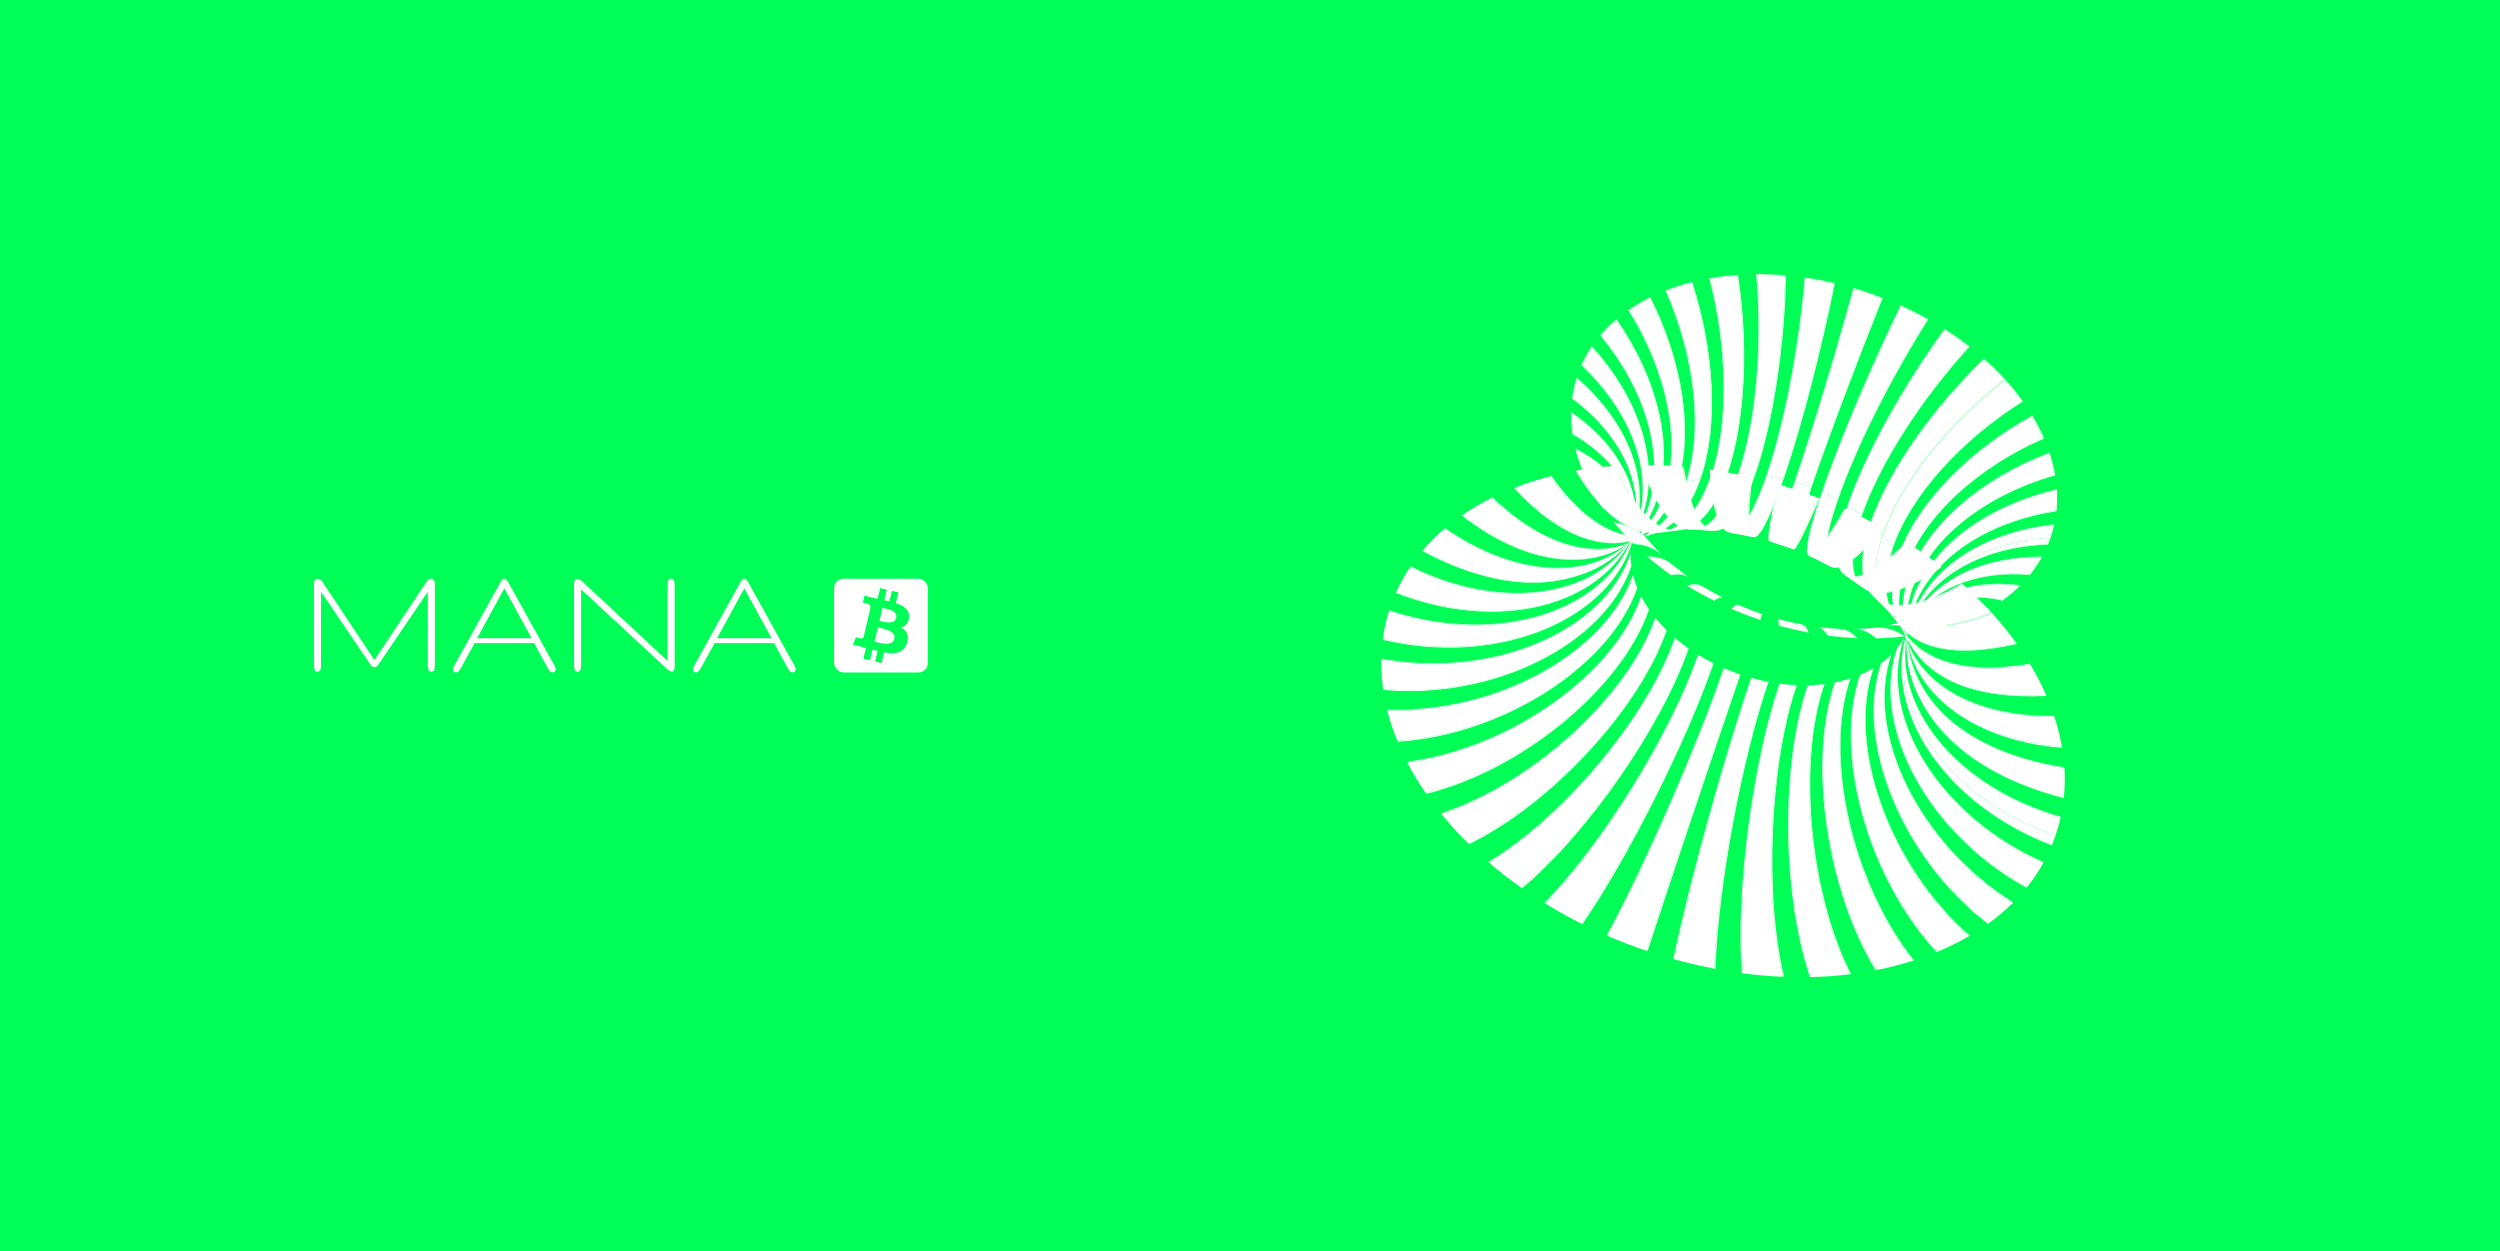 <svg width="2134" height="1068" viewBox="0 0 2134 1068" fill="none" xmlns="http://www.w3.org/2000/svg">
<rect width="2134" height="1068" fill="#00FF56"/>
<path d="M1596.89 446.527C1600.42 449.627 1603.7 452.913 1606.87 456.385C1599.06 482.113 1596.76 502.881 1611.08 520.798C1607.8 517.388 1603.27 512.925 1599.8 509.701C1588.14 499.162 1586.22 477.525 1596.89 446.527Z" fill="white"/>
<path d="M1596.89 446.528C1600.42 449.627 1603.7 452.913 1606.87 456.385C1599.06 482.113 1596.76 502.881 1611.08 520.798C1607.8 517.388 1603.27 512.925 1599.8 509.701C1588.14 499.162 1586.22 477.525 1596.89 446.528ZM1596.58 446.218C1585.91 477.215 1587.77 498.852 1599.43 509.329C1603.02 512.739 1607.86 517.327 1611.27 520.984C1599.3 507.841 1597.01 485.709 1606.99 456.571C1603.77 452.975 1600.23 449.503 1596.58 446.218Z" fill="white"/>
<path d="M1577.42 431.834C1581.45 434.438 1585.35 437.166 1589.07 440.08C1578.04 472.07 1579.28 493.21 1590.19 501.765C1586.16 498.852 1580.77 494.946 1576.67 492.156L1574.94 491.04C1565.64 482.671 1566.32 466.056 1577.42 431.834Z" fill="white"/>
<path d="M1577.42 431.834C1581.45 434.438 1585.35 437.166 1589.07 440.08C1578.04 472.07 1579.28 493.21 1590.19 501.765C1586.16 498.852 1580.77 494.946 1576.67 492.156L1574.94 491.04C1565.64 482.671 1566.32 466.056 1577.42 431.834ZM1576.98 431.586C1565.58 464.754 1565.39 484.903 1574.38 490.668L1576.61 492.094C1580.83 495.008 1586.47 498.976 1590.62 502.075C1579.65 493.458 1578.41 472.318 1589.38 440.328C1585.42 437.228 1581.32 434.314 1576.98 431.586Z" fill="white"/>
<path d="M1555.6 420.055C1560 422.039 1564.34 424.209 1568.49 426.565C1556.9 460.29 1555.53 479.695 1562.73 483.725L1553.98 479.075L1544.5 474.549C1540.41 472.627 1543.82 454.215 1555.6 420.055Z" fill="white"/>
<path d="M1555.6 420.055C1560 422.039 1564.34 424.209 1568.49 426.565C1556.9 460.29 1555.53 479.695 1562.73 483.725L1553.98 479.075L1544.5 474.549C1540.41 472.628 1543.82 454.215 1555.6 420.055ZM1555.16 419.869C1543.38 454.091 1539.91 472.442 1543.88 474.301L1553.92 479.075L1563.22 484.035C1555.97 479.881 1557.27 460.476 1568.86 426.751C1564.46 424.271 1559.81 421.915 1555.16 419.869Z" fill="white"/>
<path d="M1532.22 411.376C1536.87 412.74 1541.4 414.29 1545.92 416.025C1540.72 431.276 1528.57 467.048 1530.67 468.784L1529 468.164C1523.61 466.304 1516.41 463.824 1510.96 462.15C1513.07 462.708 1520.38 445.783 1532.22 411.376Z" fill="white"/>
<path d="M1532.22 411.376C1536.87 412.74 1541.4 414.29 1545.92 416.026C1540.72 431.276 1528.57 467.048 1530.67 468.784L1529 468.164C1523.61 466.304 1516.41 463.824 1510.96 462.15C1513.07 462.708 1520.38 445.783 1532.22 411.376ZM1531.79 411.252C1519.95 445.598 1512.57 462.522 1510.28 461.964C1515.92 463.762 1523.42 466.18 1529 468.164L1531.29 469.032C1529.62 468.35 1534.52 450.619 1546.36 416.15C1541.58 414.352 1536.69 412.678 1531.79 411.252Z" fill="white"/>
<path d="M1508.11 406.106C1512.82 406.788 1517.47 407.656 1522.18 408.772C1510.4 442.932 1501.47 459.484 1496.51 458.369C1490.62 457.191 1482.69 455.579 1476.74 454.649C1485.36 455.889 1496.51 439.77 1508.11 406.106Z" fill="white"/>
<path d="M1508.11 406.106C1512.82 406.788 1517.47 407.656 1522.18 408.772C1510.4 442.932 1501.47 459.485 1496.51 458.369C1490.62 457.191 1482.69 455.579 1476.74 454.649C1485.36 455.889 1496.51 439.77 1508.11 406.106ZM1507.67 406.044C1496.08 439.708 1484.86 455.765 1476.12 454.525L1476.74 454.649C1482.88 455.703 1491.06 457.191 1497.13 458.555C1501.91 459.609 1510.84 443.118 1522.55 408.896C1517.65 407.718 1512.63 406.788 1507.67 406.044Z" fill="white"/>
<path d="M1484.05 404.37C1488.64 404.37 1493.35 404.556 1498 404.928C1486.66 437.972 1474.13 453.905 1462.97 453.037L1451.94 452.355L1444.87 452.231C1458.94 452.107 1473.08 436.236 1484.05 404.37Z" fill="white"/>
<path d="M1484.05 404.371C1488.64 404.371 1493.35 404.557 1498 404.928C1486.66 437.972 1474.13 453.905 1462.97 453.037L1451.94 452.355L1444.87 452.231C1458.94 452.107 1473.08 436.236 1484.05 404.371ZM1483.56 404.371C1472.58 436.236 1458.45 452.107 1444.25 452.293L1451.88 452.417L1463.53 453.099C1474.57 453.967 1487.03 438.034 1498.37 404.99C1493.48 404.556 1488.52 404.309 1483.56 404.371Z" fill="white"/>
<path d="M1460.74 406.354C1465.14 405.61 1469.61 405.052 1474.13 404.742C1463.53 435.616 1448.59 451.549 1432.72 452.727L1429.62 452.975C1426.09 453.409 1421.44 453.905 1417.97 454.525C1435.45 451.363 1450.76 435.368 1460.74 406.354Z" fill="white"/>
<path d="M1460.74 406.354C1465.14 405.61 1469.61 405.052 1474.13 404.742C1463.53 435.616 1448.59 451.549 1432.72 452.727L1429.62 452.975C1426.09 453.409 1421.44 453.905 1417.97 454.525C1435.45 451.363 1450.76 435.368 1460.74 406.354ZM1460.31 406.478C1452.19 427.557 1442.21 448.635 1417.53 454.587C1421.19 454.091 1426.03 453.347 1429.62 452.975L1433.22 452.665C1449.03 451.549 1463.9 435.616 1474.57 404.68C1469.73 405.052 1464.96 405.61 1460.31 406.478Z" fill="white"/>
<path d="M1439.04 412.368C1443.07 410.818 1447.17 409.516 1451.44 408.4C1442.02 435.802 1426.83 451.797 1408.85 456.447C1405.81 457.315 1401.78 458.555 1398.81 459.609C1416.29 452.789 1430.55 437.042 1439.04 412.368Z" fill="white"/>
<path d="M1439.04 412.368C1443.07 410.818 1447.17 409.516 1451.44 408.4C1442.02 435.802 1426.83 451.797 1408.85 456.447C1405.81 457.315 1401.79 458.554 1398.81 459.608C1416.29 452.789 1430.55 437.042 1439.04 412.368ZM1438.67 412.492C1430.24 437.104 1415.98 452.851 1398.5 459.732C1401.66 458.616 1406 457.253 1409.22 456.323C1427.2 451.735 1442.45 435.74 1451.88 408.276C1447.29 409.392 1442.89 410.818 1438.67 412.492Z" fill="white"/>
<path d="M1420.51 421.977C1423.67 419.807 1427.08 417.824 1430.74 415.964C1423.05 438.22 1410.09 453.533 1393.85 461.716C1392.86 462.274 1391.49 462.956 1390.56 463.514L1389.94 463.886C1403.46 454.649 1414.12 440.576 1420.51 421.977Z" fill="white"/>
<path d="M1420.51 421.977C1423.67 419.807 1427.08 417.823 1430.74 415.964C1423.05 438.22 1410.09 453.533 1393.85 461.716C1392.86 462.274 1391.49 462.956 1390.56 463.514L1389.94 463.886C1403.46 454.649 1414.12 440.576 1420.51 421.977ZM1420.2 422.225C1413.81 440.7 1403.33 454.649 1389.88 464.01L1390.56 463.576C1391.62 463.018 1392.98 462.212 1394.04 461.654C1410.34 453.533 1423.36 438.22 1431.05 415.84C1427.2 417.761 1423.55 419.869 1420.2 422.225Z" fill="white"/>
<path d="M1406.5 434.5C1408.79 431.834 1411.33 429.293 1414.12 426.937C1408.73 442.56 1400.17 455.145 1389.2 464.506L1389.14 464.568C1389.45 464.258 1389.82 463.824 1390.13 463.514C1397.07 455.269 1402.65 445.597 1406.5 434.5Z" fill="white"/>
<path d="M1406.5 434.5C1408.79 431.834 1411.33 429.293 1414.12 426.937C1408.73 442.56 1400.17 455.145 1389.2 464.506L1389.14 464.568C1389.45 464.258 1389.82 463.824 1390.13 463.514C1397.07 455.269 1402.65 445.598 1406.5 434.5ZM1406.25 434.748C1401.41 446.589 1399 452.541 1390.13 463.452C1389.82 463.824 1389.39 464.258 1389.08 464.568L1389.2 464.506C1400.3 455.083 1408.91 442.436 1414.37 426.689C1411.33 429.169 1408.67 431.896 1406.25 434.748Z" fill="white"/>
<path d="M1397.07 449.255C1398.44 446.218 1400.05 443.242 1401.97 440.452C1399.31 448.139 1395.77 455.207 1391.49 461.654C1392.98 459.175 1393.11 458.989 1393.91 457.191C1395.09 454.587 1396.14 451.921 1397.07 449.255Z" fill="white"/>
<path d="M1397.07 449.255C1398.44 446.217 1400.05 443.242 1401.97 440.452C1399.31 448.139 1395.77 455.207 1391.49 461.654C1392.98 459.174 1393.11 458.988 1393.91 457.191C1395.09 454.587 1396.14 451.921 1397.07 449.255ZM1396.95 449.503C1396.08 452.045 1395.09 454.525 1394.04 456.943C1392.61 459.918 1392.55 460.042 1391.43 461.654C1395.83 455.145 1399.49 447.953 1402.16 440.08C1400.11 443.118 1398.38 446.279 1396.95 449.503Z" fill="white"/>
<path d="M1599.86 509.701C1603.33 512.987 1607.86 517.388 1611.14 520.798C1618.09 527.246 1639.23 546.774 1699.74 522.782C1692.17 514.475 1684.11 506.539 1675.62 498.976C1639.97 519.186 1613.38 521.852 1599.86 509.701Z" fill="white"/>
<path d="M1599.86 509.701C1603.33 512.987 1607.86 517.388 1611.14 520.798C1618.09 527.246 1639.23 546.774 1699.74 522.782C1692.17 514.475 1684.11 506.539 1675.62 498.976C1639.97 519.186 1613.38 521.852 1599.86 509.701ZM1599.43 509.329C1612.88 521.356 1639.35 518.566 1674.75 498.232C1683.68 506.167 1692.17 514.475 1700.11 523.216C1658.26 540.079 1626.77 537.971 1611.33 520.984C1607.8 517.388 1603.08 512.739 1599.43 509.329Z" fill="white"/>
<path d="M1574.94 490.978L1576.67 492.094C1580.77 494.946 1586.22 498.728 1590.19 501.703C1602.03 511.003 1625.22 505.485 1656.59 483.229C1647.54 476.223 1638.11 469.59 1628.32 463.328C1617.59 473.31 1589.01 499.844 1574.94 490.978Z" fill="white"/>
<path d="M1574.94 490.978L1576.67 492.094C1580.77 494.946 1586.22 498.728 1590.19 501.703C1602.03 511.003 1625.22 505.485 1656.59 483.229C1647.54 476.223 1638.11 469.59 1628.32 463.328C1617.59 473.31 1589.01 499.844 1574.94 490.978ZM1574.38 490.606C1583.43 496.434 1601.84 487.568 1627.32 462.646C1637.74 469.28 1647.78 476.347 1657.39 483.849C1625.9 506.043 1602.53 511.437 1590.62 502.013C1586.47 498.976 1580.89 494.884 1576.61 492.032L1574.38 490.606Z" fill="white"/>
<path d="M1544.5 474.549L1553.98 479.075L1562.73 483.725C1569.73 487.693 1584.98 476.967 1606.8 450.495C1596.64 444.854 1586.16 439.584 1575.56 434.81C1558.94 463.328 1548.34 476.347 1544.5 474.549Z" fill="white"/>
<path d="M1544.5 474.549L1553.98 479.075L1562.73 483.725C1569.73 487.692 1584.98 476.967 1606.8 450.495C1596.64 444.853 1586.16 439.584 1575.56 434.81C1558.94 463.328 1548.34 476.347 1544.5 474.549ZM1543.88 474.301C1547.66 476.037 1558.08 462.956 1574.5 434.314C1585.85 439.398 1596.95 444.977 1607.8 450.991C1585.79 477.401 1570.41 488.064 1563.28 483.973L1553.98 479.013L1543.88 474.301Z" fill="white"/>
<path d="M1510.9 462.151C1516.35 463.886 1523.61 466.242 1528.94 468.164L1530.61 468.784C1532.35 467.978 1536.19 462.088 1552.12 425.015C1541.21 420.861 1530.12 417.08 1518.96 413.794C1511.39 445.536 1508.91 461.593 1510.9 462.151Z" fill="white"/>
<path d="M1510.9 462.15C1516.35 463.886 1523.61 466.242 1528.94 468.164L1530.61 468.784C1532.35 467.978 1536.19 462.088 1552.12 425.015C1541.21 420.861 1530.12 417.079 1518.96 413.794C1511.39 445.535 1508.91 461.592 1510.9 462.15ZM1510.28 461.964C1508.11 461.406 1510.46 445.287 1517.9 413.546C1529.81 417.017 1541.65 420.985 1553.24 425.449C1540.28 455.269 1532.91 469.652 1531.29 469.032L1529 468.164C1523.42 466.242 1515.98 463.576 1510.28 461.964Z" fill="white"/>
<path d="M1476.74 454.649C1482.69 455.703 1490.62 457.129 1496.51 458.369C1491.86 457.315 1490.87 440.39 1494.65 407.47C1483.37 404.866 1471.96 402.697 1460.62 401.023C1462.23 435.43 1468.24 453.409 1476.74 454.649Z" fill="white"/>
<path d="M1476.74 454.649C1482.69 455.703 1490.62 457.129 1496.51 458.369C1491.86 457.315 1490.87 440.39 1494.65 407.47C1483.37 404.866 1471.96 402.697 1460.62 401.023C1462.23 435.43 1468.24 453.409 1476.74 454.649ZM1476.12 454.525C1467.5 453.285 1461.3 435.368 1459.5 400.899C1471.59 402.635 1483.68 404.928 1495.71 407.718C1491.74 440.514 1492.61 457.501 1497.13 458.493C1491 457.253 1482.88 455.579 1476.74 454.587L1476.12 454.525Z" fill="white"/>
<path d="M1444.81 452.293L1451.88 452.417L1462.91 453.099C1451.57 452.231 1441.71 433.818 1436.01 398.295C1424.66 397.365 1413.38 396.869 1402.22 396.931C1413.87 433.818 1429.37 452.417 1444.81 452.293Z" fill="white"/>
<path d="M1444.81 452.293L1451.88 452.417L1462.91 453.099C1451.57 452.231 1441.71 433.818 1436.01 398.295C1424.66 397.365 1413.38 396.869 1402.22 396.931C1413.87 433.818 1429.37 452.417 1444.81 452.293ZM1444.25 452.293C1428.69 452.479 1413.01 433.88 1401.23 396.869C1413.13 396.807 1425.1 397.303 1437.18 398.357C1442.7 433.88 1452.37 452.231 1463.59 453.099L1451.94 452.417L1444.25 452.293Z" fill="white"/>
<path d="M1417.97 454.463C1421.44 453.967 1426.15 453.285 1429.62 452.913L1432.72 452.665C1414.25 454.029 1394.47 435.616 1378.35 397.675C1367.38 398.481 1356.53 399.783 1345.93 401.643C1368.8 440.886 1395.21 458.617 1417.97 454.463Z" fill="white"/>
<path d="M1417.97 454.463C1421.44 453.967 1426.15 453.285 1429.62 452.913L1432.72 452.665C1414.25 454.029 1394.47 435.616 1378.35 397.675C1367.38 398.481 1356.53 399.783 1345.93 401.643C1368.8 440.886 1395.21 458.617 1417.97 454.463ZM1417.53 454.587C1406.93 455.641 1378.91 458.369 1344.94 401.891C1356.22 399.907 1367.75 398.481 1379.47 397.675C1395.34 435.554 1414.99 454.029 1433.28 452.665L1429.68 452.975C1426.03 453.409 1421.13 454.091 1417.53 454.587Z" fill="white"/>
<path d="M1398.75 459.609C1401.72 458.555 1405.75 457.315 1408.79 456.447C1383 463.142 1351.51 446.465 1323.3 406.602C1313.01 409.268 1303.03 412.43 1293.35 416.212C1329.62 456.881 1368.93 471.202 1398.75 459.609Z" fill="white"/>
<path d="M1398.75 459.609C1401.72 458.555 1405.75 457.315 1408.79 456.447C1383 463.142 1351.51 446.466 1323.3 406.602C1313.01 409.268 1303.03 412.43 1293.35 416.212C1329.62 456.881 1368.93 471.202 1398.75 459.609ZM1398.44 459.733C1368.49 471.512 1328.94 457.253 1292.42 416.522C1302.72 412.492 1313.38 409.082 1324.35 406.292C1352.25 446.156 1383.5 462.894 1409.16 456.323C1405.94 457.253 1401.6 458.555 1398.44 459.733Z" fill="white"/>
<path d="M1389.94 463.948L1390.56 463.576C1391.56 463.018 1392.86 462.274 1393.85 461.778C1361.43 478.145 1315.92 466.18 1273.27 425.077C1264.4 429.479 1256.16 434.314 1248.47 439.584C1300.42 480.625 1354.98 488.002 1389.94 463.948Z" fill="white"/>
<path d="M1389.94 463.948L1390.56 463.576C1391.56 463.018 1392.86 462.274 1393.85 461.778C1361.43 478.145 1315.92 466.18 1273.27 425.077C1264.4 429.479 1256.16 434.314 1248.47 439.584C1300.42 480.625 1354.98 488.003 1389.94 463.948ZM1389.88 463.948C1354.85 488.313 1299.99 481.121 1247.73 440.018C1255.85 434.438 1264.65 429.231 1274.14 424.581C1316.48 465.684 1361.74 477.773 1394.04 461.654C1392.98 462.212 1391.56 462.956 1390.56 463.576L1389.88 463.948Z" fill="white"/>
<path d="M1390.07 463.514C1389.76 463.824 1389.39 464.258 1389.08 464.568L1389.14 464.506C1353.3 495.256 1291.93 492.156 1232.91 451.425C1226.15 457.191 1220.01 463.328 1214.5 469.776C1283.75 509.081 1354.98 504.679 1390.07 463.514Z" fill="white"/>
<path d="M1390.07 463.514C1389.76 463.824 1389.39 464.258 1389.08 464.568L1389.14 464.506C1353.3 495.256 1291.93 492.156 1232.91 451.425C1226.15 457.191 1220.01 463.328 1214.5 469.776C1283.75 509.081 1354.98 504.679 1390.07 463.514ZM1390.13 463.39C1349.65 506.229 1285.48 508.771 1214 470.334C1219.83 463.452 1226.34 456.943 1233.59 450.805C1292.3 491.536 1353.37 494.884 1389.2 464.444L1389.08 464.506C1389.39 464.196 1389.82 463.762 1390.13 463.39Z" fill="white"/>
<path d="M1393.91 457.129C1392.42 460.105 1392.42 460.105 1391.49 461.592C1358.57 510.817 1280.21 521.79 1203.65 484.097C1199.06 490.978 1195.09 498.108 1191.74 505.485C1278.54 539.645 1366.63 517.884 1393.91 457.129Z" fill="white"/>
<path d="M1393.91 457.129C1392.42 460.104 1392.42 460.104 1391.49 461.592C1358.57 510.817 1280.21 521.79 1203.65 484.097C1199.06 490.978 1195.09 498.108 1191.74 505.485C1278.54 539.645 1366.63 517.884 1393.91 457.129ZM1394.04 457.005C1367.01 518.132 1278.54 540.265 1191.5 506.167C1194.97 498.294 1199.18 490.73 1204.14 483.415C1280.4 521.17 1358.39 510.507 1391.49 461.716C1392.86 459.36 1393.11 458.988 1394.04 457.005Z" fill="white"/>
<path d="M1628.5 538.653C1628.81 537.599 1629.18 536.111 1629.49 535.057C1606.56 601.764 1662.54 681.552 1754.54 713.232C1756.28 708.211 1757.7 703.065 1758.88 697.857C1670.1 672.439 1614.12 602.756 1628.5 538.653Z" fill="white"/>
<path d="M1628.5 538.653C1628.81 537.599 1629.18 536.111 1629.49 535.057C1606.56 601.764 1662.54 681.552 1754.54 713.232C1756.28 708.211 1757.7 703.065 1758.88 697.857C1670.1 672.439 1614.12 602.756 1628.5 538.653ZM1628.44 538.839C1614.43 602.818 1670.41 672.005 1759.07 697.113C1757.89 702.569 1756.34 707.963 1754.54 713.232C1662.54 681.552 1606.56 601.764 1629.49 535.057C1629.18 536.173 1628.75 537.661 1628.44 538.839Z" fill="white"/>
<path d="M1627.82 545.534C1627.82 543.674 1627.82 543.488 1627.94 542.186C1621.87 602.322 1677.11 661.59 1761.73 680.499C1762.54 672.377 1762.72 664.132 1762.23 655.762C1638.48 634.932 1628.56 560.289 1627.82 545.534Z" fill="white"/>
<path d="M1627.82 545.534C1627.82 543.675 1627.82 543.489 1627.94 542.187C1621.87 602.322 1677.11 661.59 1761.73 680.499C1762.54 672.377 1762.72 664.132 1762.23 655.763C1638.48 634.932 1628.56 560.289 1627.82 545.534ZM1627.82 545.658C1637.74 627.617 1725.03 649.439 1762.17 655.019C1762.72 663.946 1762.54 672.749 1761.67 681.367C1674.69 658.924 1624.66 606.91 1628.01 542.125C1627.76 544.17 1627.76 544.728 1627.82 545.658Z" fill="white"/>
<path d="M1627.57 545.534L1627.7 546.03L1627.82 546.526C1643.82 616.519 1717.53 633.63 1760 637.66C1758.51 629.166 1756.4 620.549 1753.61 611.994C1687.83 612.676 1640.53 585.584 1627.57 545.534Z" fill="white"/>
<path d="M1627.57 545.534L1627.7 546.03L1627.82 546.526C1643.82 616.519 1717.53 633.63 1760 637.66C1758.51 629.166 1756.4 620.549 1753.61 611.994C1687.83 612.675 1640.53 585.583 1627.57 545.534ZM1627.57 545.41C1640.65 585.211 1687.83 612.056 1753.42 611.064C1756.46 620.239 1758.69 629.352 1760.24 638.404C1686.9 632.576 1635.82 594.635 1627.94 546.464L1627.82 546.03L1627.57 545.41Z" fill="white"/>
<path d="M1623.3 536.793L1625.47 540.699L1626.46 542.807C1645.49 580.128 1685.91 597.053 1746.48 593.209C1742.7 584.592 1738.24 575.912 1733.09 567.357C1679.53 577.152 1639.66 564.319 1623.3 536.793Z" fill="white"/>
<path d="M1623.3 536.793L1625.47 540.699L1626.46 542.807C1645.49 580.128 1685.91 597.053 1746.48 593.209C1742.7 584.592 1738.24 575.912 1733.09 567.357C1679.53 577.152 1639.66 564.319 1623.3 536.793ZM1623.17 536.545C1630.67 547.27 1653.36 579.942 1732.66 566.551C1738.17 575.726 1742.95 584.902 1746.91 594.077C1684.55 597.053 1644.06 579.88 1626.58 542.931L1625.53 540.699C1624.78 539.459 1623.92 537.723 1623.17 536.545Z" fill="white"/>
<path d="M1611.45 521.108C1613.87 523.96 1617.03 527.741 1619.33 530.717L1619.58 531.027C1636 553.842 1672.4 561.777 1721 548.82C1714.86 540.327 1707.98 531.895 1700.48 523.526C1658.45 540.389 1626.89 538.157 1611.45 521.108Z" fill="white"/>
<path d="M1611.45 521.108C1613.87 523.96 1617.03 527.742 1619.33 530.718L1619.58 531.028C1636 553.842 1672.4 561.777 1721 548.82C1714.86 540.327 1707.98 531.895 1700.48 523.526C1658.45 540.389 1626.89 538.157 1611.45 521.108ZM1611.27 520.984C1626.71 537.971 1658.2 540.017 1700.05 523.216C1707.98 531.957 1715.11 540.761 1721.56 549.688C1671.09 561.405 1636.81 555.206 1619.7 531.337L1619.27 530.78C1616.97 527.742 1613.75 523.836 1611.27 520.984Z" fill="white"/>
<path d="M1631.35 528.672C1630.86 530.841 1630.3 532.949 1629.56 534.995C1629.25 536.049 1628.81 537.475 1628.56 538.591C1629.25 535.305 1630.18 532.019 1631.35 528.672Z" fill="white"/>
<path d="M1631.35 528.672C1630.86 530.841 1630.3 532.949 1629.56 534.995C1629.25 536.049 1628.81 537.475 1628.56 538.591C1629.25 535.305 1630.18 532.019 1631.35 528.672ZM1631.42 528.362C1630.24 531.833 1629.25 535.305 1628.5 538.777C1628.81 537.661 1629.18 536.111 1629.56 534.995C1630.3 532.887 1630.92 530.655 1631.42 528.362Z" fill="white"/>
<path d="M1632.66 511.313C1632.84 514.785 1632.78 518.194 1632.47 521.542C1630.11 528.424 1628.63 535.305 1627.88 542.187C1627.7 544.48 1627.7 544.481 1627.76 545.534C1627.82 531.647 1628.01 526.068 1632.66 511.313Z" fill="white"/>
<path d="M1632.66 511.313C1632.84 514.785 1632.78 518.194 1632.47 521.542C1630.11 528.424 1628.63 535.305 1627.88 542.187C1627.7 544.481 1627.7 544.481 1627.76 545.534C1627.82 531.647 1628.01 526.068 1632.66 511.313ZM1632.66 511.003C1628.87 524.394 1627.26 529.912 1627.82 545.658C1627.82 543.861 1627.76 543.613 1627.94 542.125C1630.11 528.858 1630.18 528.61 1632.47 521.914C1632.84 518.318 1632.9 514.661 1632.66 511.003Z" fill="white"/>
<path d="M1629.18 493.21C1630.36 496.744 1631.23 500.34 1631.85 503.812C1628.13 516.893 1625.16 527.246 1627.94 546.465L1627.82 545.969L1627.7 545.473C1622.49 529.788 1622.68 511.995 1629.18 493.21Z" fill="white"/>
<path d="M1629.18 493.21C1630.36 496.744 1631.23 500.34 1631.85 503.812C1628.13 516.893 1625.16 527.246 1627.95 546.465L1627.82 545.969L1627.7 545.473C1622.49 529.788 1622.68 511.995 1629.18 493.21ZM1629.06 492.838C1622.55 511.809 1622.37 529.602 1627.57 545.411L1627.76 545.969C1627.82 546.093 1627.82 546.341 1627.88 546.403C1625.65 532.95 1626.83 518.691 1631.85 504.122C1631.23 500.402 1630.3 496.62 1629.06 492.838Z" fill="white"/>
<path d="M1620.69 474.797C1622.8 478.331 1624.66 481.927 1626.21 485.461C1621.93 500.092 1616.66 518.318 1626.52 542.745L1625.53 540.637L1623.36 536.731C1613.75 520.612 1612.2 499.41 1620.69 474.797Z" fill="white"/>
<path d="M1620.69 474.798C1622.8 478.331 1624.66 481.927 1626.21 485.461C1621.93 500.092 1616.66 518.318 1626.52 542.745L1625.53 540.637L1623.36 536.731C1613.75 520.612 1612.2 499.41 1620.69 474.798ZM1620.51 474.426C1613.69 497.612 1611.7 516.025 1623.17 536.483C1623.85 537.723 1624.85 539.397 1625.53 540.637L1626.58 542.869C1622.43 531.276 1616.79 515.343 1626.4 485.771C1624.72 482.051 1622.8 478.207 1620.51 474.426Z" fill="white"/>
<path d="M1607.18 456.695C1610.28 460.105 1613.13 463.638 1615.67 467.11C1606.49 493.83 1608.54 515.777 1619.51 531.028L1619.27 530.718C1616.97 527.804 1613.87 523.898 1611.39 521.108C1599.43 507.965 1597.13 485.833 1607.18 456.695Z" fill="white"/>
<path d="M1607.18 456.695C1610.28 460.105 1613.13 463.638 1615.67 467.11C1606.49 493.83 1608.54 515.777 1619.51 531.027L1619.27 530.718C1616.97 527.804 1613.87 523.898 1611.39 521.108C1599.43 507.965 1597.13 485.833 1607.18 456.695ZM1606.99 456.571C1596.95 485.709 1599.24 507.841 1611.27 520.984C1613.75 523.898 1616.97 527.742 1619.27 530.78L1619.7 531.337C1608.23 512.491 1607.24 496.372 1615.86 467.482C1613.25 463.824 1610.28 460.167 1606.99 456.571Z" fill="white"/>
<path d="M1693.54 307.286C1699.55 312.679 1705.25 318.259 1710.65 324.148C1663.03 361.346 1622.37 411.5 1606.87 456.385C1603.7 452.975 1600.42 449.689 1596.89 446.528C1612.32 401.643 1650.2 348.637 1693.54 307.286Z" fill="white"/>
<path d="M1693.54 307.285C1699.55 312.679 1705.25 318.259 1710.65 324.148C1663.03 361.346 1622.37 411.5 1606.87 456.385C1603.7 452.975 1600.42 449.689 1596.89 446.527C1612.32 401.643 1650.2 348.636 1693.54 307.285ZM1693.6 306.107C1650.14 347.706 1612.07 401.147 1596.58 446.217C1600.23 449.503 1603.77 452.913 1607.05 456.509C1622.55 411.376 1663.65 360.974 1711.64 323.838C1705.94 317.639 1699.92 311.749 1693.6 306.107Z" fill="white"/>
<path d="M1660.06 281.991C1666.94 286.393 1673.64 291.105 1680.08 296.064C1640.1 340.267 1604.51 395.133 1589.07 440.018C1585.35 437.104 1581.45 434.376 1577.42 431.773C1592.86 386.95 1625.09 329.666 1660.06 281.991Z" fill="white"/>
<path d="M1660.06 281.991C1666.94 286.393 1673.64 291.105 1680.08 296.064C1640.1 340.267 1604.51 395.133 1589.07 440.018C1585.35 437.104 1581.45 434.376 1577.42 431.773C1592.86 386.95 1625.09 329.666 1660.06 281.991ZM1659.87 280.813C1624.85 328.736 1592.48 386.454 1576.98 431.525C1581.26 434.252 1585.42 437.166 1589.38 440.266C1604.88 395.133 1640.9 340.019 1681.26 295.878C1674.44 290.547 1667.31 285.525 1659.87 280.813Z" fill="white"/>
<path d="M1622.61 261.781C1630.18 265.19 1637.55 268.91 1644.75 272.878C1613.56 322.846 1583.87 381.618 1568.43 426.503C1564.21 424.147 1559.94 422.039 1555.53 419.993C1571.03 375.17 1596.95 314.477 1622.61 261.781Z" fill="white"/>
<path d="M1622.61 261.781C1630.18 265.19 1637.55 268.91 1644.75 272.878C1613.56 322.846 1583.87 381.618 1568.43 426.503C1564.21 424.147 1559.94 422.039 1555.53 419.993C1571.03 375.171 1596.95 314.477 1622.61 261.781ZM1622.3 260.665C1596.7 313.609 1570.66 374.737 1555.16 419.869C1559.87 421.977 1564.46 424.271 1568.93 426.751C1584.42 381.618 1614.43 322.536 1645.99 272.506C1638.24 268.228 1630.36 264.261 1622.3 260.665Z" fill="white"/>
<path d="M1582.56 246.964C1590.5 249.319 1598.37 251.923 1606.06 254.899C1584.49 309.331 1561.36 371.141 1545.92 416.026C1541.4 414.29 1536.81 412.74 1532.22 411.376C1547.66 366.491 1566.88 303.38 1582.56 246.964Z" fill="white"/>
<path d="M1582.56 246.964C1590.5 249.32 1598.37 251.923 1606.06 254.899C1584.49 309.331 1561.36 371.141 1545.92 416.026C1541.4 414.29 1536.81 412.74 1532.22 411.376C1547.66 366.491 1566.88 303.38 1582.56 246.964ZM1582.01 245.848C1566.45 302.512 1547.29 366.119 1531.73 411.252C1536.63 412.678 1541.52 414.352 1546.3 416.15C1561.8 371.017 1585.29 308.897 1607.11 254.341C1598.93 251.18 1590.5 248.328 1582.01 245.848Z" fill="white"/>
<path d="M1541.21 237.851C1549.27 239.028 1557.33 240.578 1565.33 242.376C1553.92 299.97 1537.62 363.888 1522.18 408.772C1517.53 407.718 1512.82 406.788 1508.11 406.107C1523.54 361.222 1535.82 296.56 1541.21 237.851Z" fill="white"/>
<path d="M1541.21 237.85C1549.27 239.028 1557.33 240.578 1565.33 242.376C1553.92 299.97 1537.62 363.887 1522.18 408.772C1517.53 407.718 1512.82 406.788 1508.11 406.106C1523.54 361.222 1535.82 296.56 1541.21 237.85ZM1540.53 236.859C1535.39 295.816 1523.23 360.912 1507.67 406.044C1512.7 406.788 1517.65 407.718 1522.61 408.896C1538.11 363.763 1554.67 299.474 1566.26 241.756C1557.7 239.772 1549.09 238.098 1540.53 236.859Z" fill="white"/>
<path d="M1499.86 234.875C1507.8 234.813 1515.79 235.185 1523.79 235.866C1522.74 295.072 1513.38 360.044 1497.94 404.928C1493.29 404.557 1488.58 404.371 1483.99 404.371C1499.49 359.486 1504.82 294.328 1499.86 234.875Z" fill="white"/>
<path d="M1499.86 234.875C1507.8 234.813 1515.8 235.185 1523.79 235.867C1522.74 295.072 1513.38 360.044 1497.94 404.928C1493.29 404.557 1488.58 404.371 1483.99 404.371C1499.49 359.486 1504.82 294.328 1499.86 234.875ZM1499.06 234.007C1504.33 293.646 1499.12 359.238 1483.62 404.371C1488.52 404.309 1493.48 404.557 1498.44 404.99C1513.94 359.858 1523.48 294.452 1524.6 235.061C1516.04 234.317 1507.49 233.945 1499.06 234.007Z" fill="white"/>
<path d="M1459.94 238.346C1467.44 237.044 1475.13 236.114 1482.94 235.557C1492.11 294.824 1489.63 359.858 1474.13 404.742C1469.61 405.052 1465.14 405.61 1460.74 406.354C1476.18 361.47 1474.82 296.87 1459.94 238.346Z" fill="white"/>
<path d="M1459.94 238.346C1467.44 237.044 1475.13 236.114 1482.94 235.557C1492.11 294.824 1489.63 359.858 1474.13 404.743C1469.61 405.052 1465.14 405.61 1460.74 406.354C1476.18 361.47 1474.82 296.87 1459.94 238.346ZM1459.01 237.602C1474.26 296.374 1475.87 361.346 1460.37 406.478C1465.02 405.672 1469.79 405.052 1474.63 404.743C1490.13 359.61 1492.73 294.142 1483.56 234.627C1475.19 235.185 1467 236.176 1459.01 237.602Z" fill="white"/>
<path d="M1422.68 248.576C1429.56 245.91 1436.63 243.678 1443.94 241.756C1462.79 299.474 1466.88 363.453 1451.44 408.338C1447.23 409.454 1443.07 410.756 1439.04 412.306C1454.48 367.483 1446.86 304.558 1422.68 248.576Z" fill="white"/>
<path d="M1422.68 248.576C1429.56 245.91 1436.63 243.678 1443.94 241.756C1462.79 299.474 1466.88 363.454 1451.44 408.338C1447.23 409.454 1443.07 410.756 1439.04 412.306C1454.48 367.483 1446.86 304.558 1422.68 248.576ZM1421.69 247.956C1446.3 304.124 1454.17 367.359 1438.67 412.43C1442.95 410.756 1447.35 409.33 1451.88 408.214C1467.38 363.082 1463.35 298.668 1444.44 240.64C1436.56 242.686 1429 245.104 1421.69 247.956Z" fill="white"/>
<path d="M1390.87 265.128C1396.27 261.409 1402.16 257.999 1408.42 254.837C1436.13 309.269 1446.17 371.079 1430.67 415.964C1427.02 417.762 1423.61 419.807 1420.45 421.977C1435.94 377.092 1422.99 317.019 1390.87 265.128Z" fill="white"/>
<path d="M1390.87 265.129C1396.27 261.409 1402.16 257.999 1408.42 254.837C1436.13 309.269 1446.17 371.079 1430.68 415.964C1427.02 417.762 1423.61 419.808 1420.45 421.977C1435.94 377.093 1422.99 317.019 1390.87 265.129ZM1389.88 264.695C1422.43 316.647 1435.7 377.093 1420.2 422.163C1423.55 419.87 1427.2 417.7 1431.11 415.778C1446.61 370.645 1436.5 308.402 1408.67 253.659C1401.91 257.069 1395.65 260.727 1389.88 264.695Z" fill="white"/>
<path d="M1366.82 286.517C1370.73 281.929 1375.06 277.589 1379.84 273.56C1414.68 323.342 1429.5 382.052 1414.06 426.937C1411.27 429.293 1408.73 431.834 1406.43 434.5C1421.93 389.553 1404.88 333.075 1366.82 286.517Z" fill="white"/>
<path d="M1366.82 286.517C1370.73 281.929 1375.06 277.59 1379.84 273.56C1414.68 323.342 1429.5 382.052 1414.06 426.937C1411.27 429.293 1408.73 431.835 1406.43 434.5C1421.93 389.554 1404.88 333.076 1366.82 286.517ZM1365.89 286.269C1404.45 332.828 1421.81 389.616 1406.25 434.748C1408.67 431.897 1411.33 429.231 1414.31 426.689C1429.81 381.556 1414.87 322.474 1379.78 272.444C1374.63 276.784 1370.04 281.371 1365.89 286.269Z" fill="white"/>
<path d="M1350.7 311.873C1353.06 306.666 1355.85 301.582 1359.13 296.746C1399.12 340.763 1417.47 395.567 1402.03 440.452C1400.11 443.304 1398.5 446.218 1397.14 449.255C1412.51 404.371 1392.8 352.108 1350.7 311.873Z" fill="white"/>
<path d="M1350.7 311.873C1353.06 306.666 1355.85 301.582 1359.13 296.746C1399.12 340.763 1417.47 395.567 1402.03 440.452C1400.11 443.304 1398.5 446.218 1397.14 449.255C1412.51 404.371 1392.8 352.108 1350.7 311.873ZM1349.83 311.749C1392.42 351.922 1412.45 404.433 1396.95 449.503C1398.38 446.28 1400.11 443.118 1402.16 440.08C1417.66 394.947 1399.18 339.771 1358.82 295.506C1355.29 300.776 1352.31 306.17 1349.83 311.749Z" fill="white"/>
<path d="M1752.56 448.202C1751.75 451.921 1750.7 455.517 1749.46 459.113C1692.17 462.646 1644.93 490.173 1629.49 535.057C1630.24 532.949 1630.8 530.842 1631.29 528.734C1646.79 483.787 1694.53 454.463 1752.56 448.202Z" fill="white"/>
<path d="M1752.56 448.201C1751.75 451.921 1750.7 455.517 1749.46 459.113C1692.17 462.646 1644.93 490.172 1629.49 535.057C1630.24 532.949 1630.8 530.842 1631.29 528.734C1646.79 483.787 1694.53 454.463 1752.56 448.201ZM1753.55 447.582C1695.09 453.781 1646.92 483.291 1631.35 528.424C1630.86 530.656 1630.24 532.887 1629.49 535.119C1644.99 489.987 1692.67 462.46 1750.32 459.113C1751.63 455.269 1752.74 451.425 1753.55 447.582Z" fill="white"/>
<path d="M1754.91 418.382C1755.28 424.333 1755.16 430.161 1754.54 435.926C1696.02 445.226 1647.91 476.657 1632.47 521.542C1632.78 518.194 1632.9 514.785 1632.66 511.313C1654.6 454.401 1711.27 429.417 1754.91 418.382Z" fill="white"/>
<path d="M1754.91 418.381C1755.28 424.333 1755.16 430.161 1754.54 435.926C1696.02 445.225 1647.91 476.657 1632.47 521.542C1632.78 518.194 1632.9 514.785 1632.66 511.313C1654.6 454.401 1711.27 429.417 1754.91 418.381ZM1755.78 417.637C1696.76 431.338 1648.16 465.87 1632.66 511.003C1632.9 514.661 1632.84 518.318 1632.47 521.914C1647.97 476.781 1696.51 445.411 1755.41 436.422C1756.03 430.223 1756.15 423.961 1755.78 417.637Z" fill="white"/>
<path d="M1748.9 387.26C1750.88 393.335 1752.37 399.473 1753.42 405.486C1690.93 424.829 1648.9 458.865 1631.85 503.811C1631.23 500.278 1630.36 496.744 1629.18 493.21C1644.62 448.325 1691.74 408.71 1748.9 387.26Z" fill="white"/>
<path d="M1748.9 387.26C1750.88 393.335 1752.37 399.473 1753.42 405.486C1690.93 424.829 1648.9 458.865 1631.85 503.811C1631.23 500.278 1630.36 496.744 1629.18 493.21C1644.62 448.325 1691.74 408.71 1748.9 387.26ZM1749.52 386.33C1692.05 407.842 1644.56 447.705 1629 492.838C1630.24 496.62 1631.17 500.402 1631.79 504.121C1647.29 458.989 1695.64 422.473 1754.29 405.796C1753.3 399.349 1751.69 392.901 1749.52 386.33Z" fill="white"/>
<path d="M1734.33 355.704C1737.99 361.78 1741.15 367.917 1743.81 374.055C1683.87 401.767 1643.2 440.266 1626.21 485.461C1624.66 481.865 1622.8 478.331 1620.69 474.798C1636.13 429.913 1680.83 385.028 1734.33 355.704Z" fill="white"/>
<path d="M1734.33 355.704C1737.99 361.779 1741.15 367.917 1743.81 374.055C1683.87 401.767 1643.2 440.266 1626.21 485.461C1624.66 481.865 1622.8 478.331 1620.69 474.797C1636.13 429.913 1680.83 385.028 1734.33 355.704ZM1734.76 354.712C1681.01 384.16 1636 429.355 1620.44 474.487C1622.74 478.269 1624.72 482.051 1626.33 485.833C1641.83 440.7 1688.58 398.853 1744.87 374.303C1742.08 367.731 1738.73 361.221 1734.76 354.712Z" fill="white"/>
<path d="M1711.14 324.706C1716.47 330.596 1721.31 336.609 1725.71 342.623C1674.38 375.233 1631.11 422.287 1615.67 467.172C1613.13 463.638 1610.28 460.167 1607.18 456.757C1622.61 411.81 1663.41 361.78 1711.14 324.706Z" fill="white"/>
<path d="M1711.14 324.706C1716.47 330.596 1721.31 336.609 1725.71 342.623C1674.38 375.233 1631.11 422.287 1615.67 467.172C1613.13 463.638 1610.28 460.167 1607.18 456.757C1622.61 411.81 1663.41 361.78 1711.14 324.706ZM1711.58 323.838C1663.59 361.036 1622.49 411.438 1606.99 456.509C1610.28 460.105 1613.25 463.762 1615.86 467.482C1631.35 422.349 1675.06 375.171 1726.83 342.685C1722.3 336.361 1717.22 330.038 1711.58 323.838Z" fill="white"/>
<path d="M1392.36 465.684C1392.8 462.336 1393.54 459.113 1394.53 455.951C1371.59 522.658 1278.04 552.106 1185.61 521.728C1183.19 529.416 1181.45 537.289 1180.4 545.348C1274.51 568.101 1369.42 532.391 1392.36 465.684Z" fill="white"/>
<path d="M1392.36 465.684C1392.8 462.336 1393.54 459.113 1394.53 455.951C1371.59 522.658 1278.04 552.106 1185.61 521.728C1183.19 529.416 1181.45 537.289 1180.4 545.349C1274.51 568.101 1369.42 532.391 1392.36 465.684ZM1392.3 466.056C1369.36 532.763 1274.38 568.597 1180.27 546.154C1181.39 537.599 1183.25 529.168 1185.85 520.984C1278.17 551.61 1371.66 522.348 1394.59 455.641C1393.54 458.989 1392.8 462.46 1392.3 466.056Z" fill="white"/>
<path d="M1392.49 483.353C1391.99 479.881 1391.8 476.409 1391.87 473C1368.93 539.707 1273.64 580.004 1179.1 563.017C1178.97 571.263 1179.47 579.632 1180.65 588.125C1274.63 596.991 1369.49 550.06 1392.49 483.353Z" fill="white"/>
<path d="M1392.49 483.353C1391.99 479.881 1391.8 476.409 1391.87 473C1368.93 539.707 1273.64 580.004 1179.1 563.017C1178.97 571.263 1179.47 579.632 1180.65 588.125C1274.63 596.991 1369.49 550.06 1392.49 483.353ZM1392.49 483.725C1369.55 550.432 1274.69 597.549 1180.71 588.931C1179.41 579.88 1178.85 570.953 1179.03 562.211C1273.58 579.446 1368.87 539.397 1391.8 472.69C1391.74 476.285 1391.99 480.005 1392.49 483.725Z" fill="white"/>
<path d="M1397.45 501.642C1396.02 498.046 1394.84 494.512 1393.97 490.978C1371.04 557.686 1277.11 609.39 1184.24 606.538C1186.41 615.094 1189.2 623.711 1192.74 632.39C1282.82 626.873 1374.51 568.349 1397.45 501.642Z" fill="white"/>
<path d="M1397.45 501.642C1396.02 498.046 1394.84 494.512 1393.97 490.978C1371.04 557.686 1277.11 609.39 1184.24 606.538C1186.41 615.093 1189.2 623.711 1192.74 632.39C1282.82 626.873 1374.51 568.349 1397.45 501.642ZM1397.57 502.014C1374.63 568.721 1283.06 627.431 1192.98 633.196C1189.2 624.021 1186.23 614.845 1183.93 605.732C1276.86 608.894 1370.85 557.376 1393.79 490.668C1394.78 494.388 1396.02 498.17 1397.57 502.014Z" fill="white"/>
<path d="M1407.43 519.992C1405.01 516.459 1402.84 512.925 1401.04 509.329C1378.1 576.036 1288.71 639.458 1201.35 650.989C1205.82 659.606 1211.02 668.224 1216.85 676.779C1299.12 656.879 1384.49 586.7 1407.43 519.992Z" fill="white"/>
<path d="M1407.43 519.992C1405.01 516.459 1402.84 512.925 1401.04 509.329C1378.1 576.036 1288.71 639.458 1201.35 650.989C1205.82 659.606 1211.02 668.224 1216.85 676.779C1299.12 656.879 1384.49 586.7 1407.43 519.992ZM1407.67 520.364C1384.74 587.072 1299.55 657.499 1217.41 677.647C1211.15 668.534 1205.63 659.421 1200.86 650.245C1288.33 638.962 1377.85 575.788 1400.79 509.081C1402.78 512.801 1405.07 516.583 1407.67 520.364Z" fill="white"/>
<path d="M1422.43 537.785C1420.76 536.173 1419.14 534.437 1417.59 532.763C1416.04 531.028 1414.56 529.292 1413.13 527.556C1390.19 594.263 1308.48 669.278 1230.62 695.13C1234.02 699.346 1237.68 703.499 1241.46 707.653C1245.25 711.807 1249.15 715.898 1253.18 719.866C1323.67 686.016 1399.49 604.492 1422.43 537.785Z" fill="white"/>
<path d="M1422.43 537.785C1420.76 536.173 1419.14 534.437 1417.59 532.763C1416.04 531.027 1414.56 529.292 1413.13 527.556C1390.19 594.263 1308.48 669.278 1230.62 695.13C1234.02 699.345 1237.68 703.499 1241.46 707.653C1245.25 711.807 1249.15 715.898 1253.18 719.866C1323.67 686.016 1399.49 604.492 1422.43 537.785ZM1422.74 538.095C1399.8 604.802 1324.23 686.512 1253.93 720.61C1249.65 716.394 1245.49 712.055 1241.46 707.653C1237.43 703.251 1233.59 698.788 1230 694.262C1308.05 668.72 1389.94 593.891 1412.88 527.184C1414.37 529.044 1415.98 530.903 1417.66 532.701C1419.27 534.561 1420.94 536.359 1422.74 538.095Z" fill="white"/>
<path d="M1441.09 553.408C1437.18 550.68 1433.46 547.766 1429.87 544.667C1406.93 611.374 1335.88 697.238 1271.16 736.481C1279.84 743.92 1288.89 750.926 1298.31 757.56C1354.23 711.497 1418.15 620.053 1441.09 553.408Z" fill="white"/>
<path d="M1441.09 553.408C1437.18 550.68 1433.46 547.766 1429.87 544.667C1406.93 611.374 1335.88 697.238 1271.16 736.481C1279.84 743.92 1288.89 750.926 1298.31 757.56C1354.23 711.497 1418.15 620.053 1441.09 553.408ZM1441.46 553.656C1418.52 620.363 1354.85 711.931 1299.24 758.241C1289.2 751.174 1279.53 743.735 1270.35 735.799C1335.33 696.804 1406.56 611.064 1429.56 544.357C1433.34 547.642 1437.31 550.742 1441.46 553.656Z" fill="white"/>
<path d="M1462.29 566.055C1458.01 563.885 1453.8 561.529 1449.71 559.049C1426.77 625.757 1368.31 720.796 1319.21 771.322C1329.06 777.398 1339.29 783.04 1349.71 788.309C1388.89 732.265 1439.35 632.762 1462.29 566.055Z" fill="white"/>
<path d="M1462.29 566.055C1458.02 563.885 1453.8 561.529 1449.71 559.049C1426.77 625.757 1368.31 720.796 1319.21 771.322C1329.06 777.398 1339.29 783.04 1349.71 788.309C1388.89 732.265 1439.35 632.762 1462.29 566.055ZM1462.73 566.303C1439.79 633.01 1389.63 732.637 1350.7 788.867C1339.6 783.288 1328.75 777.274 1318.28 770.764C1367.75 720.424 1426.4 625.509 1449.34 558.802C1453.61 561.467 1458.08 564.009 1462.73 566.303Z" fill="white"/>
<path d="M1485.23 575.664C1480.64 574.115 1476.12 572.379 1471.72 570.457C1448.78 637.164 1404.33 739.457 1372.52 798.973C1383.25 803.622 1394.22 807.776 1405.26 811.558C1426.52 748.012 1462.29 642.372 1485.23 575.664Z" fill="white"/>
<path d="M1485.23 575.664C1480.64 574.114 1476.12 572.378 1471.72 570.457C1448.78 637.164 1404.33 739.457 1372.52 798.972C1383.25 803.622 1394.22 807.776 1405.26 811.557C1426.52 748.012 1462.29 642.371 1485.23 575.664ZM1485.66 575.85C1462.73 642.557 1427.2 748.26 1406.31 811.929C1394.53 807.962 1382.88 803.498 1371.47 798.538C1403.64 739.209 1448.34 636.978 1471.28 570.271C1475.99 572.316 1480.83 574.176 1485.66 575.85Z" fill="white"/>
<path d="M1509.22 581.988C1504.51 581.12 1499.86 580.004 1495.21 578.702C1472.27 645.409 1442.76 752.972 1429.37 818.935C1440.59 822.035 1451.94 824.639 1463.28 826.808C1465.7 758.303 1486.29 648.695 1509.22 581.988Z" fill="white"/>
<path d="M1509.22 581.988C1504.51 581.12 1499.86 580.004 1495.21 578.702C1472.27 645.409 1442.76 752.972 1429.37 818.935C1440.59 822.035 1451.94 824.638 1463.28 826.808C1465.7 758.303 1486.28 648.695 1509.22 581.988ZM1509.66 582.05C1486.72 648.757 1466.45 758.427 1464.34 827.056C1452.25 824.762 1440.22 821.973 1428.26 818.687C1442.02 752.786 1471.78 645.347 1494.72 578.64C1499.68 580.004 1504.7 581.12 1509.66 582.05Z" fill="white"/>
<path d="M1533.4 584.84C1528.75 584.654 1524.04 584.22 1519.39 583.662C1496.45 650.369 1482.32 761.031 1487.83 830.838C1499.18 832.326 1510.53 833.256 1521.81 833.752C1505.26 762.953 1510.46 651.547 1533.4 584.84Z" fill="white"/>
<path d="M1533.4 584.84C1528.75 584.654 1524.04 584.22 1519.39 583.662C1496.45 650.369 1482.32 761.031 1487.83 830.838C1499.18 832.326 1510.53 833.256 1521.81 833.752C1505.26 762.953 1510.46 651.547 1533.4 584.84ZM1533.84 584.84C1510.9 651.547 1506 763.015 1522.86 833.752C1510.9 833.256 1498.81 832.264 1486.72 830.652C1481.51 760.907 1495.96 650.245 1518.89 583.538C1523.92 584.22 1528.88 584.654 1533.84 584.84Z" fill="white"/>
<path d="M1557.02 583.972C1552.56 584.53 1548.03 584.84 1543.38 584.964C1520.44 651.671 1521.62 763.139 1545.99 834C1557.08 833.752 1568.12 832.946 1578.91 831.644C1543.88 761.527 1534.02 650.679 1557.02 583.972Z" fill="white"/>
<path d="M1557.02 583.972C1552.56 584.53 1548.03 584.84 1543.38 584.964C1520.44 651.671 1521.62 763.139 1545.99 834C1557.08 833.752 1568.12 832.946 1578.91 831.644C1543.88 761.527 1534.02 650.679 1557.02 583.972ZM1557.46 583.91C1534.52 650.617 1544.62 761.465 1580.02 831.52C1568.49 832.946 1556.77 833.752 1544.93 834C1520.88 763.139 1520.01 651.671 1542.95 584.964C1547.85 584.84 1552.68 584.468 1557.46 583.91Z" fill="white"/>
<path d="M1579.28 579.198C1575.12 580.5 1570.91 581.616 1566.57 582.422C1543.63 649.129 1559.5 759.047 1602.09 827.924C1612.63 825.878 1622.92 823.213 1632.9 820.051C1580.27 753.778 1556.28 645.905 1579.28 579.198Z" fill="white"/>
<path d="M1579.28 579.198C1575.12 580.5 1570.91 581.616 1566.57 582.422C1543.63 649.129 1559.5 759.047 1602.09 827.925C1612.63 825.879 1622.92 823.213 1632.9 820.051C1580.27 753.778 1556.28 645.905 1579.28 579.198ZM1579.65 579.074C1556.71 645.781 1580.95 753.53 1633.77 819.803C1623.17 823.213 1612.2 826.003 1600.98 828.173C1558.76 759.233 1543.13 649.253 1566.07 582.546C1570.72 581.616 1575.25 580.5 1579.65 579.074Z" fill="white"/>
<path d="M1598.99 570.519C1595.58 572.503 1591.93 574.362 1587.96 575.974C1565.02 642.682 1594.53 748.508 1653.92 812.364C1663.41 808.396 1672.33 803.994 1680.58 799.158C1612.63 739.581 1576.05 637.226 1598.99 570.519Z" fill="white"/>
<path d="M1598.99 570.519C1595.58 572.503 1591.93 574.362 1587.96 575.974C1565.02 642.682 1594.53 748.508 1653.92 812.364C1663.41 808.396 1672.33 803.994 1680.58 799.158C1612.63 739.581 1576.05 637.226 1598.99 570.519ZM1599.3 570.333C1576.36 637.04 1613.13 739.271 1681.45 798.663C1672.64 803.808 1663.22 808.52 1653.05 812.735C1593.97 748.756 1564.65 642.868 1587.59 576.16C1591.8 574.424 1595.71 572.503 1599.3 570.333Z" fill="white"/>
<path d="M1614.37 558.864C1611.83 561.405 1609.04 563.761 1606 565.993C1583.06 632.7 1624.04 732.141 1697.57 788.123C1704.94 782.73 1711.76 776.964 1717.9 770.888C1637.8 720.486 1591.43 625.571 1614.37 558.864Z" fill="white"/>
<path d="M1614.37 558.864C1611.83 561.405 1609.04 563.761 1606 565.993C1583.06 632.7 1624.04 732.141 1697.57 788.123C1704.94 782.73 1711.76 776.964 1717.9 770.889C1637.8 720.486 1591.43 625.571 1614.37 558.864ZM1614.62 558.616C1591.68 625.323 1638.17 720.052 1718.46 770.269C1711.95 776.778 1704.76 782.916 1696.82 788.619C1623.54 732.451 1582.69 632.886 1605.63 566.179C1608.97 563.823 1611.95 561.281 1614.62 558.616Z" fill="white"/>
<path d="M1625.22 544.729C1623.54 547.643 1621.68 550.494 1619.51 553.222C1596.58 619.929 1646.17 711.249 1730.24 757.188C1735.51 750.616 1740.09 743.797 1744.06 736.667C1655.47 697.362 1602.28 611.436 1625.22 544.729Z" fill="white"/>
<path d="M1625.22 544.729C1623.54 547.642 1621.68 550.494 1619.51 553.222C1596.58 619.929 1646.17 711.249 1730.24 757.188C1735.51 750.616 1740.09 743.797 1744.06 736.667C1655.47 697.362 1602.28 611.436 1625.22 544.729ZM1625.34 544.419C1602.4 611.126 1655.72 696.866 1744.43 735.923C1740.22 743.487 1735.32 750.802 1729.68 757.746C1645.74 711.621 1596.27 620.115 1619.2 553.408C1621.62 550.618 1623.61 547.58 1625.34 544.419Z" fill="white"/>
<path d="M1629.56 535.057C1629.18 536.111 1628.81 537.165 1628.38 538.219C1605.44 604.926 1660.62 686.699 1751.69 720.858C1752.74 718.316 1753.67 715.774 1754.54 713.233C1662.54 681.553 1606.56 601.765 1629.56 535.057Z" fill="white"/>
<path d="M1629.56 535.057C1629.18 536.111 1628.81 537.165 1628.38 538.219C1605.44 604.926 1660.62 686.699 1751.69 720.858C1752.74 718.316 1753.67 715.774 1754.54 713.233C1662.54 681.553 1606.56 601.765 1629.56 535.057ZM1629.56 535.057C1606.62 601.765 1662.6 681.553 1754.6 713.233C1753.61 716.022 1752.56 718.812 1751.44 721.602C1660.49 687.194 1605.32 605.236 1628.25 538.529C1628.69 537.351 1629.12 536.235 1629.56 535.057Z" fill="white"/>
<path d="M1342.64 340.143C1343.39 334.439 1344.63 328.86 1346.36 323.404C1388.7 360.043 1409.16 409.082 1395.46 453.285C1396.14 450.805 1396.27 450.371 1396.64 448.015C1401.54 396.683 1369.98 361.035 1342.64 340.143Z" fill="white"/>
<path d="M1342.64 340.143C1343.39 334.439 1344.63 328.86 1346.36 323.404C1388.7 360.044 1409.16 409.082 1395.46 453.285C1396.14 450.805 1396.27 450.371 1396.64 448.015C1401.54 396.683 1369.98 361.036 1342.64 340.143ZM1341.9 340.205C1380.52 368.847 1401.72 408.462 1396.64 447.891C1396.27 450.061 1396.14 450.743 1395.4 453.471C1409.53 408.896 1388.77 359.238 1345.86 322.288C1344.01 328.116 1342.64 334.067 1341.9 340.205Z" fill="white"/>
<path d="M1342.77 370.397C1341.9 364.383 1341.59 358.432 1341.65 352.604C1376.8 376.472 1397.45 409.888 1396.76 445.102V443.862C1396.76 443.552 1396.7 443.18 1396.7 442.87C1391.25 412.12 1374.57 389.801 1342.77 370.397Z" fill="white"/>
<path d="M1342.77 370.397C1341.9 364.383 1341.59 358.432 1341.65 352.604C1376.8 376.472 1397.45 409.888 1396.76 445.101V443.862C1396.76 443.552 1396.7 443.18 1396.7 442.87C1391.25 412.12 1374.57 389.801 1342.77 370.397ZM1342.21 370.645C1372.9 388.189 1392.55 413.856 1396.7 442.932C1396.7 443.242 1396.76 443.614 1396.76 443.924C1396.76 444.295 1396.76 444.853 1396.76 445.287C1397.57 409.702 1376.68 375.728 1340.97 351.674C1340.91 357.874 1341.28 364.197 1342.21 370.645Z" fill="white"/>
<path d="M1351.32 401.766C1348.84 395.629 1346.86 389.553 1345.31 383.478C1372.4 397.427 1390.63 418.319 1396.76 442.994C1396.95 443.49 1397.14 444.233 1397.32 444.729L1397.63 445.535C1390.01 426.565 1373.89 411.376 1351.32 401.766Z" fill="white"/>
<path d="M1351.32 401.766C1348.84 395.629 1346.86 389.553 1345.31 383.478C1372.4 397.427 1390.63 418.319 1396.76 442.994C1396.95 443.49 1397.14 444.233 1397.32 444.729L1397.63 445.535C1390.01 426.565 1373.89 411.376 1351.32 401.766ZM1350.95 402.138C1375.25 413.112 1388.77 425.697 1397.69 445.721L1397.32 444.729C1397.14 444.171 1396.89 443.49 1396.76 442.932C1391.62 425.015 1381.02 401.952 1344.56 382.548C1346.11 389.057 1348.28 395.567 1350.95 402.138Z" fill="white"/>
<path d="M1368.43 433.26C1364.28 427.185 1360.62 421.109 1357.46 414.972C1377.05 422.039 1391.49 433.818 1399.43 449.255L1400.98 452.045C1401.91 453.471 1403.03 455.331 1404.02 456.757C1396.39 445.535 1384.3 437.476 1368.43 433.26Z" fill="white"/>
<path d="M1368.43 433.26C1364.28 427.185 1360.62 421.109 1357.46 414.972C1377.05 422.039 1391.49 433.818 1399.43 449.255L1400.98 452.045C1401.91 453.471 1403.02 455.331 1404.02 456.757C1396.39 445.535 1384.3 437.476 1368.43 433.26ZM1368.31 433.694C1380.09 437.104 1393.54 442.064 1404.2 457.005C1403.21 455.517 1401.91 453.533 1400.98 452.045C1400.48 451.177 1399.8 449.999 1399.31 449.069C1391.31 433.322 1376.55 421.295 1356.53 414.166C1359.94 420.737 1363.84 427.247 1368.31 433.694Z" fill="white"/>
<path d="M1394.16 463.824C1391.31 461.035 1388.52 458.121 1385.85 455.207C1383.19 452.231 1380.64 449.317 1378.16 446.342C1388.83 448.821 1399.18 451.983 1408.98 463.452L1413.25 468.412L1418.59 473.992C1412.82 468.04 1404.51 464.568 1394.16 463.824Z" fill="white"/>
<path d="M1394.16 463.824C1391.31 461.034 1388.52 458.121 1385.85 455.207C1383.19 452.231 1380.64 449.317 1378.16 446.341C1388.83 448.821 1399.18 451.983 1408.98 463.452L1413.25 468.412L1418.59 473.991C1412.82 468.04 1404.51 464.568 1394.16 463.824ZM1394.28 464.32C1404.76 465.002 1413.13 468.412 1419.08 474.301L1413.38 468.35C1412.01 466.8 1410.15 464.692 1408.85 463.08C1401.23 454.463 1393.91 449.131 1377.3 445.597C1379.9 448.759 1382.63 451.983 1385.48 455.083C1388.27 458.245 1391.18 461.344 1394.28 464.32Z" fill="white"/>
<path d="M1426.21 490.544C1419.52 485.833 1413.13 480.873 1406.99 475.603C1415.49 475.417 1422.31 477.587 1427.33 481.865L1428.57 482.919C1432.41 485.957 1437.56 490.048 1441.59 492.9C1437.74 490.172 1432.53 489.366 1426.21 490.544Z" fill="white"/>
<path d="M1426.21 490.544C1419.52 485.833 1413.13 480.873 1406.99 475.603C1415.49 475.417 1422.31 477.587 1427.33 481.865L1428.57 482.919C1432.41 485.957 1437.56 490.048 1441.59 492.9C1437.74 490.172 1432.53 489.366 1426.21 490.544ZM1426.46 491.04C1432.91 489.738 1438.18 490.482 1442.02 493.21C1437.93 490.172 1432.47 486.081 1428.57 482.857L1426.96 481.493C1421.81 477.029 1414.74 474.859 1406 475.045C1412.51 480.687 1419.33 486.019 1426.46 491.04Z" fill="white"/>
<path d="M1462.54 512.305C1455.16 508.585 1447.97 504.555 1440.97 500.278C1445.99 498.542 1450.08 498.604 1453.06 500.464C1458.26 503.439 1465.21 507.407 1470.54 510.197C1468.68 509.267 1466.01 509.949 1462.54 512.305Z" fill="white"/>
<path d="M1462.54 512.305C1455.16 508.585 1447.97 504.555 1440.97 500.278C1445.99 498.542 1450.08 498.604 1453.06 500.464C1458.26 503.439 1465.21 507.407 1470.54 510.197C1468.68 509.267 1466.01 509.949 1462.54 512.305ZM1463.1 512.801C1466.57 510.321 1469.3 509.577 1471.1 510.507L1470.66 510.259C1465.14 507.283 1457.89 503.315 1452.5 500.154C1449.46 498.232 1445.24 498.17 1439.97 499.968C1447.48 504.555 1455.16 508.833 1463.1 512.801Z" fill="white"/>
<path d="M1501.97 528.796C1494.1 526.13 1486.35 523.154 1478.78 519.868C1481.2 517.14 1482.94 516.024 1483.99 516.458L1495.65 521.17L1503.46 523.96C1503.46 523.96 1503.02 525.572 1501.97 528.796Z" fill="white"/>
<path d="M1501.97 528.795C1494.1 526.13 1486.35 523.154 1478.78 519.868C1481.2 517.14 1482.94 516.024 1483.99 516.458L1495.65 521.17L1503.46 523.96C1503.46 523.96 1503.02 525.572 1501.97 528.795ZM1502.65 529.229C1503.71 525.882 1504.14 524.146 1504.02 524.146L1495.58 521.17L1483.31 516.21C1482.19 515.714 1480.4 516.892 1477.85 519.744C1486.04 523.278 1494.28 526.44 1502.65 529.229Z" fill="white"/>
<path d="M1543.07 539.645C1535.01 538.095 1527.02 536.235 1519.02 534.065C1519.08 530.531 1518.58 528.61 1517.72 528.362L1521.68 529.416C1526.46 530.531 1532.78 532.019 1537.62 533.011C1539.85 533.383 1541.65 535.615 1543.07 539.645Z" fill="white"/>
<path d="M1543.07 539.645C1535.01 538.095 1527.02 536.235 1519.02 534.065C1519.08 530.531 1518.58 528.61 1517.72 528.362L1521.68 529.416C1526.46 530.531 1532.78 532.019 1537.62 533.011C1539.85 533.383 1541.65 535.615 1543.07 539.645ZM1543.94 540.017C1542.45 535.801 1540.53 533.507 1538.3 533.135C1533.34 532.081 1526.64 530.655 1521.75 529.416L1517.1 528.176C1517.96 528.424 1518.4 530.346 1518.27 534.065C1526.77 536.421 1535.39 538.405 1543.94 540.017Z" fill="white"/>
<path d="M1584.55 544.481C1576.55 544.171 1568.55 543.427 1560.49 542.435C1558.51 539.521 1556.09 535.863 1551.81 535.305C1557.46 535.863 1565.02 536.607 1570.66 536.917C1574.38 537.351 1578.29 537.847 1584.55 544.481Z" fill="white"/>
<path d="M1584.55 544.48C1576.55 544.171 1568.55 543.427 1560.49 542.435C1558.51 539.521 1556.09 535.863 1551.81 535.305C1557.46 535.863 1565.02 536.607 1570.66 536.917C1574.38 537.351 1578.29 537.847 1584.55 544.48ZM1585.6 544.79C1581.2 540.451 1577.85 537.537 1571.28 536.917C1565.27 536.483 1557.21 535.863 1551.19 535.181C1554.42 535.615 1557.33 538.033 1559.87 542.559C1568.49 543.675 1577.05 544.418 1585.6 544.79Z" fill="white"/>
<path d="M1625.03 542.993C1617.34 543.923 1609.59 544.48 1601.66 544.666C1595.58 539.397 1589.38 536.855 1583.25 537.041C1586.78 536.855 1591.43 536.669 1594.9 536.359L1599.24 535.925C1607.61 534.871 1616.35 537.227 1625.03 542.993Z" fill="white"/>
<path d="M1625.03 542.992C1617.34 543.922 1609.59 544.48 1601.66 544.666C1595.58 539.397 1589.38 536.855 1583.25 537.041C1586.78 536.855 1591.43 536.669 1594.9 536.359L1599.24 535.925C1607.61 534.871 1616.35 537.227 1625.03 542.992ZM1626.21 543.178C1617.28 537.227 1608.35 534.747 1599.8 535.863L1594.96 536.359C1591.31 536.607 1586.41 536.917 1582.75 537.041C1588.95 536.855 1595.21 539.521 1601.29 544.914C1609.66 544.728 1618.03 544.17 1626.21 543.178Z" fill="white"/>
<path d="M1663.22 534.809C1656.15 537.041 1648.84 538.901 1641.4 540.389C1630.36 534.313 1619.51 532.267 1609.41 534.313L1613.38 533.445C1615.67 532.825 1618.65 532.081 1620.94 531.399C1633.77 527.246 1648.22 528.424 1663.22 534.809Z" fill="white"/>
<path d="M1663.22 534.809C1656.15 537.041 1648.84 538.901 1641.4 540.389C1630.36 534.313 1619.51 532.267 1609.41 534.313L1613.38 533.445C1615.67 532.825 1618.65 532.081 1620.94 531.399C1633.77 527.246 1648.22 528.424 1663.22 534.809ZM1664.46 534.809C1655.53 531.337 1640.59 525.448 1621.19 531.337C1618.83 532.019 1615.73 532.887 1613.31 533.507L1608.91 534.437C1619.08 532.453 1629.99 534.561 1641.09 540.823C1649.15 539.273 1656.9 537.289 1664.46 534.809Z" fill="white"/>
<path d="M1697.13 519.992C1691.24 523.402 1684.98 526.564 1678.22 529.354C1668.86 526.378 1649.33 520.178 1627.45 529.044C1631.35 527.308 1631.35 527.308 1633.09 526.316C1653.05 515.715 1671.65 513.917 1697.13 519.992Z" fill="white"/>
<path d="M1697.13 519.992C1691.24 523.402 1684.98 526.564 1678.22 529.353C1668.86 526.378 1649.33 520.178 1627.45 529.043C1631.35 527.308 1631.35 527.308 1633.09 526.316C1653.05 515.714 1671.65 513.917 1697.13 519.992ZM1698.37 519.806C1674.01 513.297 1651.32 515.528 1633.28 526.192C1630.49 527.68 1629.99 527.928 1627.26 529.105C1642.27 522.906 1659.81 523.092 1678.16 529.787C1685.41 526.874 1692.11 523.526 1698.37 519.806Z" fill="white"/>
<path d="M1723.54 499.906C1719.2 504.246 1714.37 508.337 1709.16 512.119C1680.64 506.291 1654.6 510.755 1635.01 525.076C1635.2 524.952 1635.38 524.766 1635.57 524.642L1635.26 524.952C1656.34 503.998 1688.02 495.318 1723.54 499.906Z" fill="white"/>
<path d="M1723.54 499.906C1719.2 504.245 1714.37 508.337 1709.16 512.119C1680.64 506.291 1654.6 510.755 1635.01 525.076C1635.2 524.952 1635.38 524.766 1635.57 524.642L1635.26 524.952C1656.34 503.997 1688.02 495.318 1723.54 499.906ZM1724.72 499.596C1688.64 494.822 1656.52 503.626 1635.2 525.014L1635.51 524.704L1634.89 525.138C1654.54 510.879 1680.7 506.539 1709.28 512.677C1714.99 508.585 1720.07 504.245 1724.72 499.596Z" fill="white"/>
<path d="M1742.08 475.665C1739.29 480.687 1736 485.585 1732.28 490.234C1691.3 487.011 1655.53 499.534 1634.27 526.192C1633.21 527.618 1633.09 527.742 1632.47 528.796L1631.91 529.726C1651.63 494.326 1693.23 475.169 1742.08 475.665Z" fill="white"/>
<path d="M1742.08 475.665C1739.29 480.687 1736 485.585 1732.28 490.234C1691.3 487.011 1655.53 499.534 1634.27 526.192C1633.21 527.618 1633.09 527.742 1632.47 528.796L1631.91 529.726C1651.63 494.326 1693.23 475.169 1742.08 475.665ZM1743.19 475.231C1693.72 474.611 1651.63 494.016 1631.85 529.85L1632.47 528.796C1633.59 526.998 1633.65 526.998 1634.33 526.13C1655.78 499.596 1691.68 487.259 1732.72 490.792C1736.69 485.771 1740.22 480.625 1743.19 475.231Z" fill="white"/>
<path d="M1749.52 459.112C1748.9 460.91 1748.22 462.77 1747.47 464.506C1692.85 466.614 1647.35 491.35 1630.24 533.197L1629.56 535.057C1644.99 490.172 1692.23 462.646 1749.52 459.112Z" fill="white"/>
<path d="M1749.52 459.113C1748.9 460.911 1748.22 462.77 1747.47 464.506C1692.85 466.614 1647.35 491.35 1630.24 533.197L1629.56 535.057C1644.99 490.172 1692.23 462.646 1749.52 459.113ZM1750.39 459.051C1692.73 462.398 1645.06 489.924 1629.56 535.057L1630.3 533.011C1647.66 491.226 1693.35 466.738 1748.09 464.94C1748.9 463.018 1749.64 461.035 1750.39 459.051Z" fill="white"/>
<path d="M319.601 563.395L363.73 497.06C364.441 495.969 365.153 495.186 365.865 494.712C366.624 494.237 367.359 494 368.071 494C368.973 494 369.708 494.38 370.278 495.139C370.894 495.851 371.203 496.752 371.203 497.843V568.306C371.203 569.682 371.037 570.868 370.705 571.865C370.372 572.814 369.518 573.288 368.142 573.288C366.956 573.288 366.149 572.814 365.722 571.865C365.343 570.868 365.153 569.682 365.153 568.306V505.103L323.089 567.167C321.95 568.781 320.788 569.587 319.601 569.587C318.32 569.587 317.158 568.781 316.114 567.167L274.05 505.103V568.306C274.05 569.682 273.836 570.868 273.409 571.865C273.03 572.814 272.247 573.288 271.06 573.288C269.684 573.288 268.83 572.814 268.498 571.865C268.166 570.868 268 569.682 268 568.306V497.843C268 496.752 268.285 495.851 268.854 495.139C269.471 494.38 270.23 494 271.132 494C271.796 494 272.484 494.237 273.196 494.712C273.955 495.186 274.714 495.969 275.473 497.06L319.601 563.395Z" fill="white"/>
<path d="M426.79 497.63C427.549 496.254 428.142 495.305 428.569 494.783C428.996 494.261 429.637 494 430.491 494C431.155 494 431.725 494.261 432.199 494.783C432.721 495.257 433.386 496.206 434.192 497.63L473.48 568.52C474.002 569.469 474.263 570.394 474.263 571.295C474.263 572.149 474.026 572.814 473.552 573.288C473.077 573.763 472.508 574 471.843 574C471.179 574 470.515 573.763 469.851 573.288C469.234 572.861 468.593 572.055 467.929 570.868L455.829 548.947H405.153L392.911 571.153C392.389 572.149 391.772 572.861 391.06 573.288C390.396 573.763 389.732 574 389.068 574C388.261 574 387.668 573.715 387.288 573.146C386.909 572.577 386.719 571.817 386.719 570.868C386.719 570.489 386.79 570.109 386.932 569.73C387.122 569.35 387.336 568.923 387.573 568.448L426.79 497.63ZM453.765 544.747L430.491 502.256L407.217 544.747H453.765Z" fill="white"/>
<path d="M569.851 564.178V499.409C569.851 498.698 569.874 498.033 569.922 497.416C569.969 496.752 570.088 496.183 570.278 495.708C570.515 495.186 570.823 494.783 571.203 494.498C571.63 494.166 572.199 494 572.911 494C574.145 494 574.951 494.546 575.331 495.637C575.711 496.681 575.9 497.938 575.9 499.409V568.733C575.9 571.77 575.094 573.288 573.48 573.288C572.389 573.288 571.037 572.553 569.423 571.082L496.043 503.11V568.306C496.043 569.682 495.829 570.868 495.402 571.865C495.023 572.814 494.263 573.288 493.125 573.288C491.749 573.288 490.871 572.814 490.491 571.865C490.159 570.868 489.993 569.682 489.993 568.306V498.626C489.993 497.203 490.254 496.112 490.776 495.352C491.298 494.593 492.009 494.214 492.911 494.214C494.097 494.214 495.473 494.925 497.039 496.349L569.851 564.178Z" fill="white"/>
<path d="M631.63 497.63C632.389 496.254 632.982 495.305 633.409 494.783C633.836 494.261 634.477 494 635.331 494C635.995 494 636.565 494.261 637.039 494.783C637.561 495.257 638.225 496.206 639.032 497.63L678.32 568.52C678.842 569.469 679.103 570.394 679.103 571.295C679.103 572.149 678.866 572.814 678.391 573.288C677.917 573.763 677.348 574 676.683 574C676.019 574 675.355 573.763 674.69 573.288C674.074 572.861 673.433 572.055 672.769 570.868L660.669 548.947H609.993L597.751 571.153C597.229 572.149 596.612 572.861 595.9 573.288C595.236 573.763 594.572 574 593.907 574C593.101 574 592.508 573.715 592.128 573.146C591.749 572.577 591.559 571.817 591.559 570.868C591.559 570.489 591.63 570.109 591.772 569.73C591.962 569.35 592.176 568.923 592.413 568.448L631.63 497.63ZM658.605 544.747L635.331 502.256L612.057 544.747H658.605Z" fill="white"/>
<rect x="712" y="494" width="80" height="80" rx="8" fill="white"/>
<path d="M775.934 527.458C776.842 520.709 771.722 517.185 764.702 514.803L766.882 505.672L761.332 504.332L759.218 513.265C757.748 512.918 756.261 512.57 754.791 512.272L756.905 503.34L751.29 502L749.109 511.131C747.92 510.85 746.714 510.635 745.525 510.354L737.877 508.517L736.473 514.423C736.473 514.423 740.619 515.333 740.471 515.415C742.717 515.978 743.146 517.45 743.064 518.575L740.603 528.98C740.751 529.046 740.95 529.046 741.164 529.195C740.95 529.128 740.818 529.128 740.603 529.062L737.233 543.619C736.952 544.314 736.242 545.306 734.706 544.959C734.772 545.025 730.626 543.966 730.626 543.966L728 550.368L735.235 552.055C736.573 552.403 737.91 552.684 739.166 553.048L736.985 562.262L742.535 563.601L744.716 554.47C746.268 554.884 747.738 555.248 749.142 555.595L746.962 564.66L752.512 566L754.692 556.786C764.173 558.474 771.259 557.696 774.133 549.045C776.446 542.147 773.918 538.21 768.864 535.613C772.564 534.769 775.24 532.371 775.934 527.458ZM763.446 545.372C761.828 552.27 750.183 548.681 746.45 547.771L749.324 535.53C753.123 536.456 765.131 538.144 763.446 545.372ZM764.982 527.458C763.512 533.711 753.817 530.7 750.662 529.922L753.338 518.823C756.426 519.584 766.535 520.924 764.982 527.458Z" fill="#00FF56"/>
</svg>
